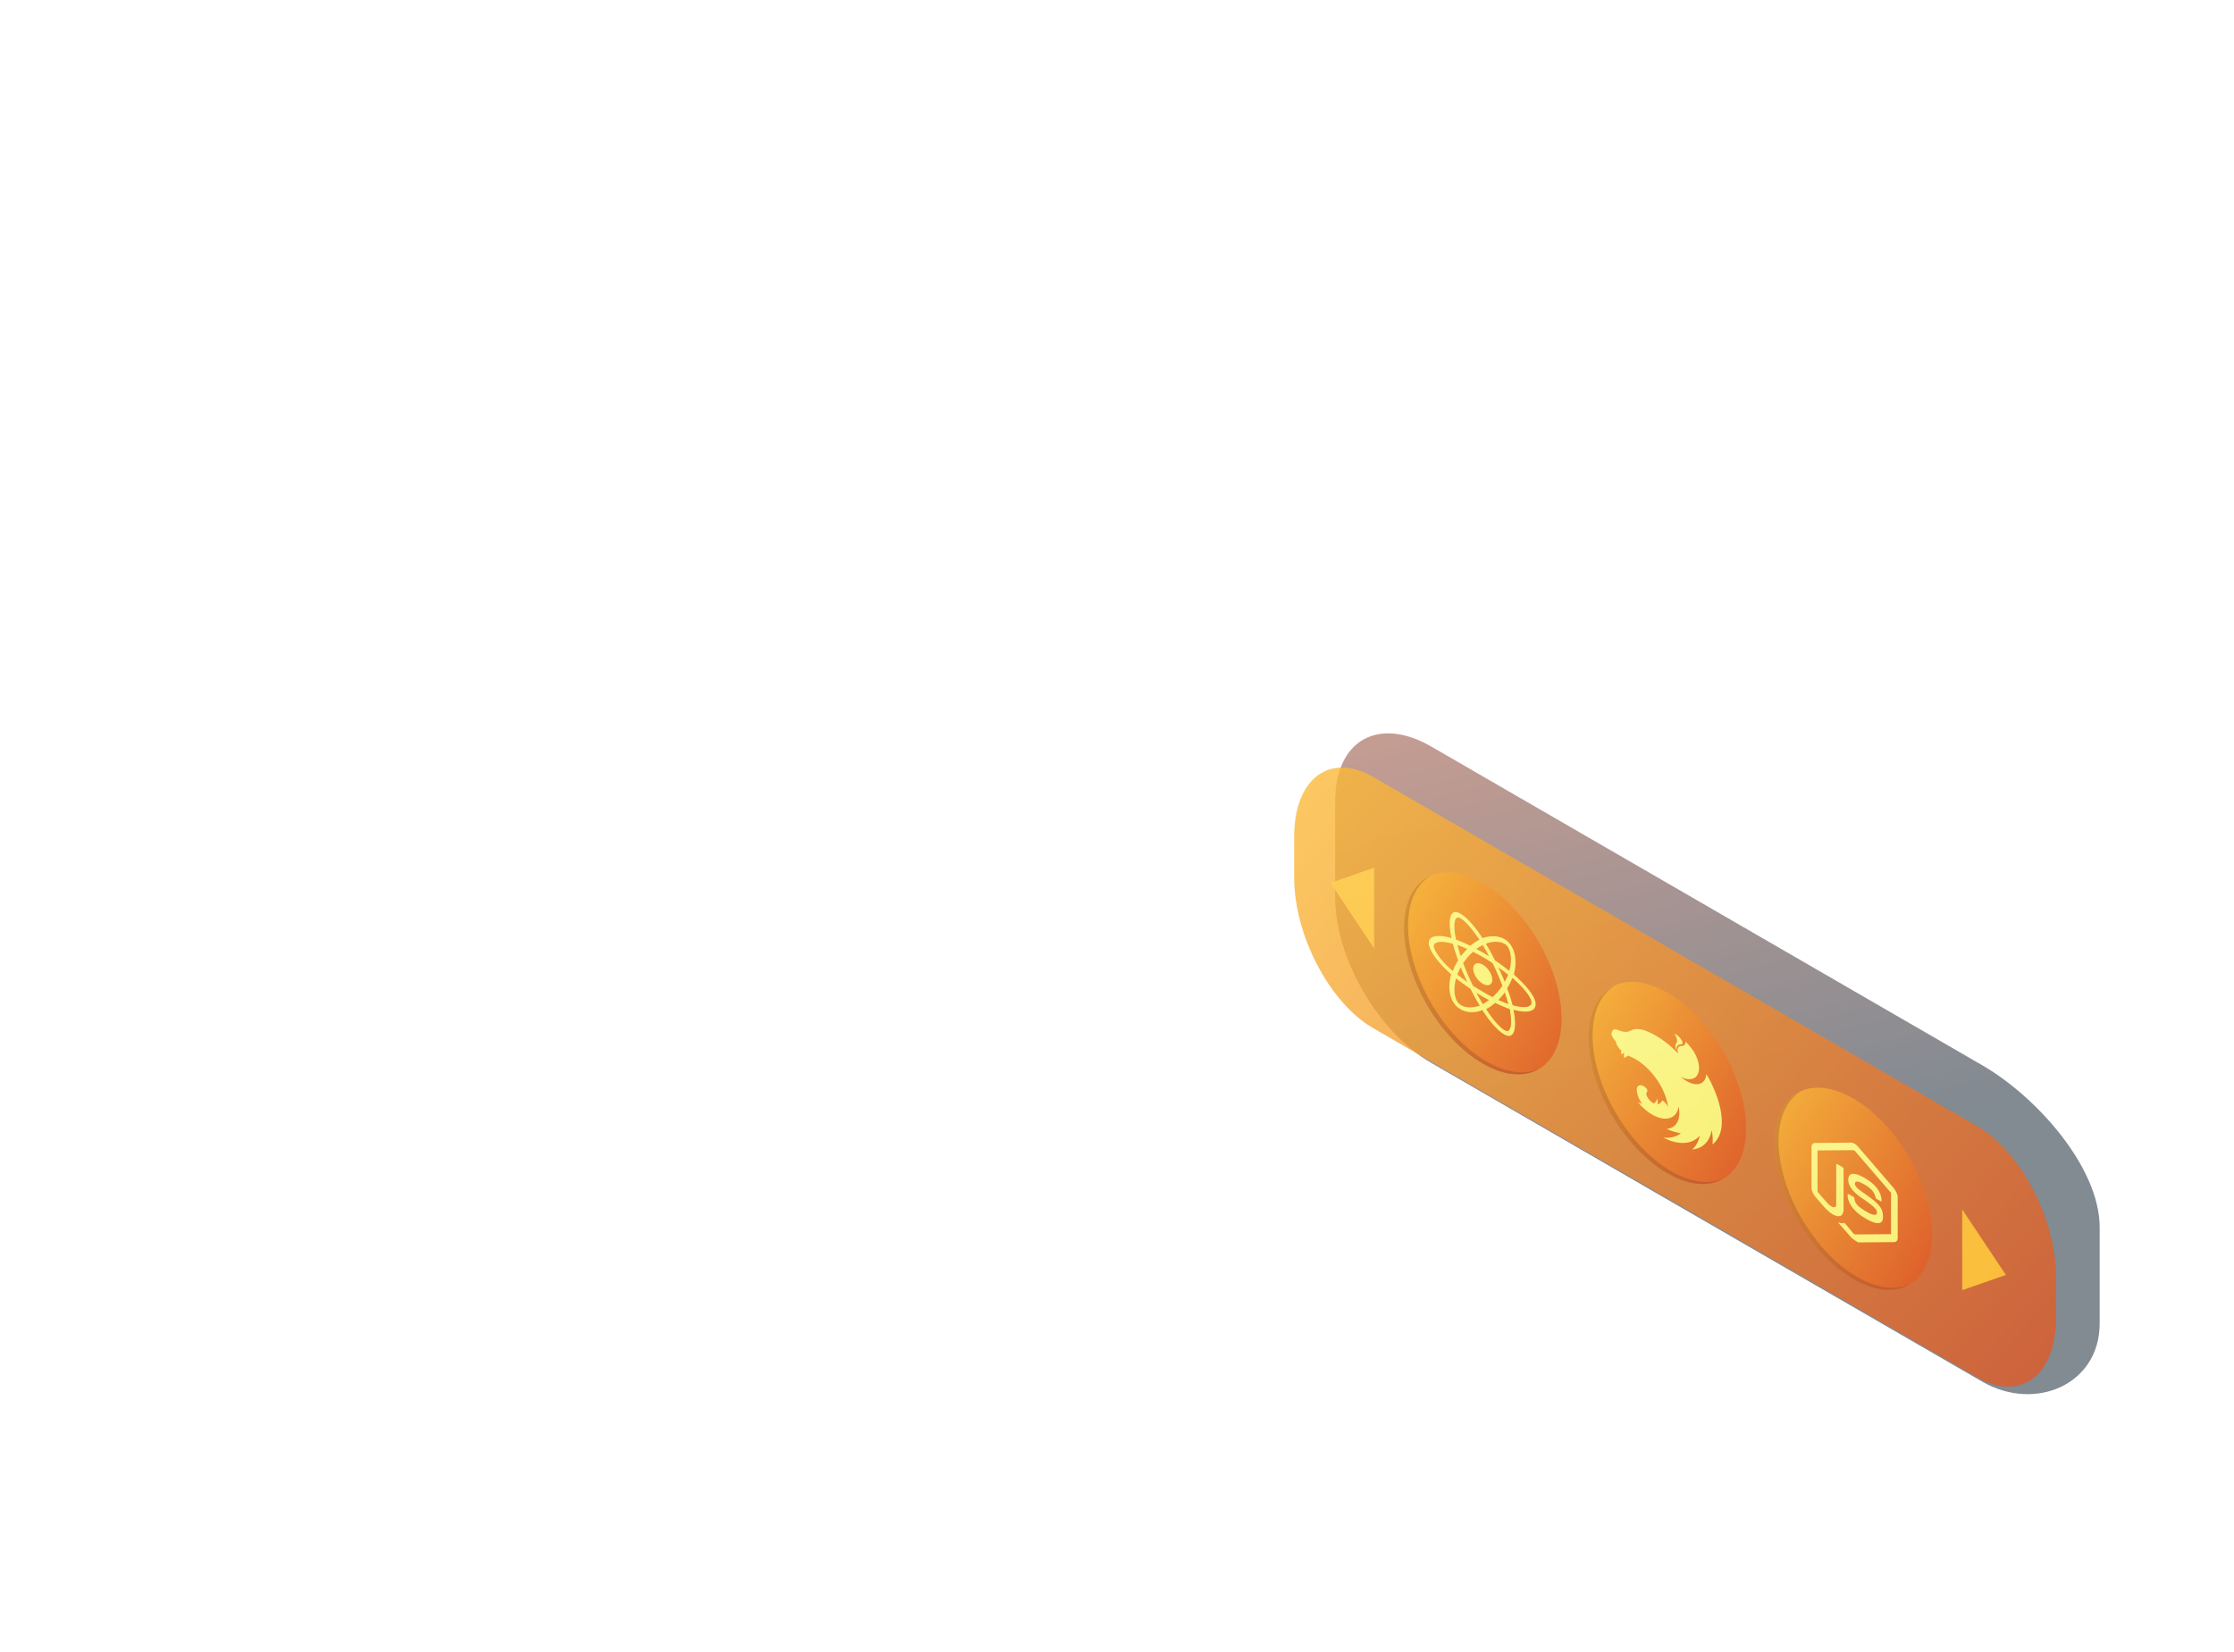 <svg width="649" height="480" viewBox="0 0 649 480" fill="none" xmlns="http://www.w3.org/2000/svg">
<g opacity="0.5" filter="url(#filter0_f)">
<path d="M415.798 216.912C400.374 208.022 387.877 215.137 387.877 232.813V260.753C387.877 278.429 400.374 299.95 415.798 308.84L575.865 401.446C591.289 410.336 609.973 402.247 609.973 384.571V356.631C609.973 338.955 591.289 318.408 575.865 309.518L415.798 216.912Z" fill="url(#paint0_linear)"/>
</g>
<path opacity="0.8" d="M574.366 400.177L398.91 298.733C386.291 291.461 375.973 271.767 375.973 254.978V243.061C375.973 226.273 386.291 218.479 398.91 225.751L574.366 327.195C586.984 334.467 597.302 354.161 597.302 370.95V382.867C597.32 399.655 586.984 407.449 574.366 400.177Z" fill="url(#paint1_linear)"/>
<path opacity="0.8" fill-rule="evenodd" clip-rule="evenodd" d="M453.654 296.001C453.654 310.475 443.405 316.321 430.77 309.031C418.134 301.742 407.885 284.101 407.885 269.609C407.885 255.134 418.134 249.289 430.77 256.578C443.405 263.868 453.654 281.526 453.654 296.001Z" fill="url(#paint2_linear)"/>
<path opacity="0.8" fill-rule="evenodd" clip-rule="evenodd" d="M507.265 327.855C507.265 342.33 497.017 348.175 484.381 340.886C471.745 333.596 461.497 315.955 461.497 301.463C461.497 286.989 471.745 281.143 484.381 288.433C497.017 295.722 507.265 313.381 507.265 327.855Z" fill="url(#paint3_linear)"/>
<path opacity="0.8" fill-rule="evenodd" clip-rule="evenodd" d="M561.294 358.597C561.294 373.071 551.046 378.917 538.41 371.627C525.774 364.338 515.526 346.697 515.526 332.205C515.526 317.73 525.774 311.884 538.41 319.174C551.046 326.463 561.294 344.104 561.294 358.597Z" fill="url(#paint4_linear)"/>
<g opacity="0.5">
<path opacity="0.6" d="M431.937 308.457C419.301 301.168 409.053 283.527 409.053 269.035C409.053 261.902 411.545 256.891 415.572 254.49C410.866 256.578 407.885 261.832 407.885 269.626C407.885 284.101 418.134 301.759 430.77 309.049C437.183 312.754 442.987 313.05 447.135 310.58C443.092 312.354 437.776 311.815 431.937 308.457Z" fill="url(#paint5_linear)"/>
<path opacity="0.6" d="M485.548 340.312C472.913 333.022 462.664 315.381 462.664 300.889C462.664 293.756 465.157 288.746 469.183 286.345C464.477 288.433 461.497 293.687 461.497 301.481C461.497 315.955 471.745 333.614 484.381 340.903C490.795 344.609 496.598 344.905 500.746 342.434C496.703 344.209 491.387 343.67 485.548 340.312Z" fill="url(#paint6_linear)"/>
<path opacity="0.6" d="M539.578 371.036C526.942 363.746 516.694 346.105 516.694 331.613C516.694 324.48 519.186 319.47 523.212 317.069C518.506 319.157 515.526 324.411 515.526 332.205C515.526 346.679 525.774 364.338 538.41 371.627C544.824 375.333 550.628 375.629 554.776 373.158C550.732 374.95 545.417 374.411 539.578 371.036Z" fill="url(#paint7_linear)"/>
</g>
<path opacity="0.9" d="M570.044 351.411V374.863L582.732 370.444L570.044 351.411ZM399.206 275.559V252.107L386.518 256.526L399.206 275.559Z" fill="url(#paint8_linear)"/>
<path opacity="0.9" d="M440.76 284.047C440.413 283.707 440.065 283.436 439.788 283.137C439.857 282.97 439.926 282.733 439.926 282.525C440.69 279.284 440.204 276.009 438.468 274.035C436.871 272.137 434.163 271.615 431.455 272.345C431.177 272.394 430.899 272.512 430.691 272.595C430.552 272.373 430.344 272.116 430.205 271.831C427.358 267.673 424.58 265.023 422.844 264.996C421.247 264.975 420.761 267.547 421.456 271.427C421.525 271.817 421.594 272.206 421.664 272.589C421.247 272.484 420.9 272.352 420.483 272.255C417.15 271.511 415.067 272.109 415.067 273.986C415.067 275.933 417.359 279.208 420.761 282.351C421.039 282.58 421.317 282.879 421.594 283.109C421.525 283.422 421.386 283.762 421.317 284.068C420.692 287.183 421.178 290.173 422.775 292.002C424.441 293.942 427.288 294.609 429.997 293.74C430.205 293.65 430.413 293.566 430.622 293.476C430.899 293.914 431.177 294.352 431.455 294.721C434.094 298.538 436.732 300.972 438.329 300.992C439.996 300.985 440.551 298.385 439.857 294.366C439.788 294.046 439.718 293.726 439.649 293.413C439.857 293.462 440.065 293.518 440.204 293.525C443.815 294.429 446.107 293.81 446.107 291.863C446.315 290.243 444.162 287.121 440.76 284.047ZM432.427 273.944C434.719 273.256 436.871 273.736 437.843 274.848C438.885 276.079 439.302 278.749 438.607 281.551C438.538 281.718 438.538 281.927 438.468 282.094C437.149 281.051 435.76 279.973 434.302 279.062C433.469 277.331 432.566 275.697 431.663 274.271C431.941 274.076 432.149 273.993 432.427 273.944ZM424.372 281.037C424.65 281.753 424.928 282.469 425.275 283.157C425.622 283.915 425.9 284.631 426.247 285.32C425.205 284.576 424.233 283.881 423.4 283.185C423.608 282.476 423.955 281.697 424.372 281.037ZM424.372 277.838C423.955 276.691 423.678 275.627 423.4 274.563C424.303 274.876 425.275 275.3 426.247 275.724C425.9 276.009 425.622 276.406 425.275 276.76C424.928 277.115 424.65 277.511 424.372 277.838ZM425.066 279.841C425.483 279.25 425.9 278.652 426.386 278.102C426.872 277.546 427.358 277.066 427.913 276.552C428.816 277.004 429.788 277.497 430.76 278.061C431.733 278.624 432.705 279.257 433.607 279.848C434.163 280.932 434.649 282.052 435.135 283.164C435.621 284.277 436.038 285.355 436.455 286.432C436.038 287.023 435.621 287.621 435.135 288.171C434.649 288.727 434.163 289.207 433.607 289.721C432.705 289.269 431.733 288.706 430.76 288.143C429.788 287.58 428.816 287.016 427.913 286.425C427.358 285.341 426.872 284.221 426.386 283.109C425.9 281.989 425.483 280.912 425.066 279.841ZM436.246 289.499C436.593 289.144 436.871 288.748 437.149 288.351C437.566 289.568 437.913 290.674 438.19 291.738C437.288 291.425 436.316 291.001 435.274 290.542C435.621 290.18 435.968 289.895 436.246 289.499ZM437.149 285.292C436.871 284.576 436.593 283.86 436.246 283.171C435.968 282.455 435.621 281.767 435.274 281.078C436.246 281.781 437.218 282.483 438.121 283.213C437.843 283.818 437.566 284.562 437.149 285.292ZM430.76 274.577C431.385 275.634 432.01 276.691 432.566 277.845C431.316 277.052 430.136 276.371 428.886 275.717C429.511 275.245 430.136 274.911 430.76 274.577ZM423.539 266.581C424.58 266.56 426.872 268.785 429.302 272.345C429.441 272.568 429.58 272.783 429.788 273.04C428.886 273.492 427.983 274.083 427.15 274.786C425.691 274.083 424.233 273.451 422.983 273.006C422.914 272.616 422.844 272.296 422.775 271.914C422.219 268.667 422.567 266.644 423.539 266.581ZM422.081 282.149C421.803 281.92 421.594 281.732 421.317 281.496C419.789 280.126 418.539 278.707 417.706 277.463C416.942 276.322 416.525 275.46 416.525 274.904C416.525 273.791 418.192 273.298 421.039 273.965C421.386 274.028 421.733 274.16 422.081 274.223C422.428 275.676 422.983 277.317 423.608 279.069C422.983 280.028 422.428 281.023 422.081 282.149ZM429.302 292.37C428.122 292.732 426.872 292.774 425.83 292.586C424.858 292.37 424.094 291.932 423.608 291.369C422.636 290.25 422.219 287.788 422.775 285.188C422.844 284.882 422.914 284.576 422.983 284.263C424.233 285.264 425.691 286.314 427.219 287.336C428.052 289.068 428.955 290.702 429.927 292.238C429.649 292.224 429.511 292.35 429.302 292.37ZM430.76 291.752C430.136 290.695 429.511 289.568 428.886 288.442C429.511 288.803 430.066 289.193 430.691 289.554C431.316 289.916 431.941 290.277 432.566 290.57C432.01 291.015 431.385 291.418 430.76 291.752ZM438.885 298.26C438.677 299.115 438.329 299.609 437.843 299.602C436.871 299.595 434.788 297.697 432.496 294.352C432.219 293.984 431.941 293.545 431.733 293.212C432.635 292.76 433.469 292.127 434.371 291.397C435.899 292.141 437.288 292.732 438.607 293.219C438.677 293.539 438.746 293.789 438.746 294.067C439.024 295.833 439.093 297.265 438.885 298.26ZM439.996 292.224C439.857 292.21 439.649 292.162 439.44 292.044C439.024 290.549 438.538 288.949 437.843 287.155C438.468 286.196 438.954 285.153 439.371 284.145C439.718 284.416 439.996 284.715 440.274 284.944C443.19 287.6 444.926 290.069 444.926 291.251C444.996 292.544 443.121 293.059 439.996 292.224ZM430.76 280.279C432.288 281.162 433.538 283.137 433.538 284.666C433.538 286.196 432.288 286.724 430.76 285.841C429.233 284.958 427.983 282.984 427.983 281.454C427.983 279.924 429.233 279.396 430.76 280.279Z" fill="url(#paint9_linear)"/>
<path opacity="0.9" fill-rule="evenodd" clip-rule="evenodd" d="M487.033 300.655C486.801 300.521 486.586 300.445 486.387 300.396C486.81 300.924 487.041 301.433 487.157 301.926C487.165 301.989 487.182 302.04 487.191 302.104C487.198 302.159 487.207 302.213 487.207 302.263C487.241 303.016 487.016 302.978 486.86 303.319C486.621 303.738 486.686 304.376 486.975 305.027C487 305.099 487.033 305.186 487.075 305.268C486.76 302.978 488.508 303.676 488.83 303.206C488.855 302.645 488.383 301.988 488.011 301.506C487.654 301.083 487.332 300.829 487.033 300.655ZM489.666 302.659C489.632 302.832 489.658 302.796 489.649 302.891C489.641 302.953 489.641 303.037 489.632 303.099C489.616 303.155 489.599 303.212 489.575 303.265C489.558 303.322 489.534 303.375 489.508 303.426C489.475 303.474 489.45 303.518 489.417 303.565C489.393 303.585 489.376 303.608 489.351 303.627C489.334 303.643 489.317 303.658 489.301 303.674C489.26 303.708 489.217 303.742 489.176 303.768C489.126 303.788 489.085 303.823 489.028 303.831V303.839C488.978 303.852 488.928 303.872 488.87 303.881C488.696 303.913 488.497 303.898 488.315 303.917C488.258 303.925 488.2 303.925 488.15 303.946C488.093 303.953 488.043 303.966 487.993 303.988C487.935 304.005 487.893 304.031 487.844 304.06C487.803 304.086 487.753 304.116 487.72 304.154C487.679 304.189 487.636 304.223 487.604 304.261C487.571 304.309 487.547 304.353 487.513 304.401C487.489 304.453 487.463 304.497 487.447 304.554C487.422 304.615 487.406 304.671 487.389 304.728C487.381 304.756 487.381 304.798 487.373 304.827C487.365 304.856 487.365 304.889 487.356 304.918C487.356 304.985 487.348 305.054 487.348 305.121C487.348 305.171 487.348 305.222 487.356 305.276C487.356 305.343 487.364 305.414 487.38 305.499C487.388 305.57 487.405 305.647 487.421 305.723C487.446 305.804 487.462 305.88 487.488 305.962C487.504 306.013 487.529 306.069 487.545 306.112L485.642 304.265C485.319 303.986 485.004 303.72 484.681 303.457C484.507 303.314 484.334 303.172 484.159 303.029C483.662 302.641 483.158 302.273 482.653 301.93C482.636 301.921 482.629 301.906 482.612 301.897C482.115 301.558 481.627 301.25 481.13 300.962C480.766 300.75 480.401 300.556 480.045 300.374C479.54 300.113 479.035 299.887 478.529 299.676C478.405 299.621 478.28 299.573 478.156 299.527C477.9 299.428 477.651 299.341 477.411 299.26C477.286 299.221 477.162 299.183 477.038 299.144C476.913 299.122 476.798 299.113 476.682 299.095C476.591 299.084 476.5 299.073 476.409 299.062C476.396 299.056 476.379 299.047 476.37 299.051C476.287 299.045 476.213 299.035 476.138 299.033C476.114 299.027 476.097 299.026 476.081 299.024C475.99 299.013 475.899 299.01 475.825 299.009C475.767 299 475.709 299 475.659 298.996C475.635 298.998 475.602 298.996 475.585 298.995C475.511 298.993 475.436 298.991 475.37 298.995C475.294 298.992 475.229 298.996 475.17 299.004C475.112 299.011 475.055 299.011 475.005 299.024C474.997 299.028 474.988 299.023 474.98 299.027C474.93 299.031 474.873 299.04 474.823 299.053C474.823 299.053 474.815 299.056 474.806 299.059C474.765 299.068 474.723 299.077 474.682 299.087C474.665 299.086 474.648 299.093 474.632 299.091C474.591 299.1 474.549 299.118 474.508 299.127C474.5 299.139 474.483 299.138 474.474 299.142C474.424 299.162 474.374 299.175 474.326 299.197C474.318 299.192 474.318 299.201 474.309 299.203C474.259 299.216 474.209 299.237 474.16 299.259C474.153 299.263 474.153 299.27 474.144 299.265C474.103 299.283 474.06 299.3 474.019 299.326C474.003 299.332 473.978 299.335 473.962 299.343C473.921 299.368 473.871 299.39 473.821 299.411C473.813 299.423 473.797 299.421 473.788 299.433C473.721 299.461 473.663 299.493 473.597 299.522C473.589 299.526 473.58 299.528 473.572 299.532C473.44 299.597 473.299 299.657 473.15 299.695C473.001 299.741 472.843 299.774 472.686 299.791C472.521 299.812 472.363 299.821 472.189 299.82C472.023 299.814 471.849 299.798 471.667 299.767C471.493 299.741 471.311 299.701 471.129 299.655C470.782 299.527 470.426 299.463 470.12 299.309C470.053 299.27 469.979 299.243 469.912 299.214C469.838 299.187 469.771 299.165 469.705 299.144C469.638 299.131 469.573 299.117 469.506 299.104C469.439 299.091 469.374 299.086 469.307 299.081C469.251 299.089 469.185 299.084 469.127 299.091C469.069 299.099 469.012 299.116 468.962 299.136C468.904 299.144 468.846 299.169 468.796 299.191C468.746 299.22 468.696 299.241 468.655 299.276C468.613 299.318 468.564 299.346 468.531 299.394C468.489 299.429 468.448 299.472 468.415 299.519C468.381 299.575 468.348 299.622 468.324 299.683C468.299 299.734 468.274 299.795 468.249 299.856C468.233 299.912 468.216 299.97 468.208 300.031C468.208 300.039 468.201 300.043 468.201 300.052C468.183 300.117 468.183 300.217 468.175 300.262C468.166 300.316 468.158 300.361 468.158 300.419C468.158 300.452 468.158 300.494 468.166 300.532C468.174 300.596 468.183 300.65 468.199 300.71C468.216 300.77 468.233 300.829 468.257 300.893V300.901C468.281 300.965 468.315 301.035 468.348 301.103C468.381 301.173 468.415 301.241 468.456 301.316C468.497 301.382 468.547 301.46 468.596 301.531C468.646 301.61 468.696 301.681 468.754 301.756C468.953 302.046 469.003 302.133 469.259 302.416C469.3 302.465 469.342 302.506 469.391 302.559C469.398 302.564 469.407 302.577 469.415 302.582C469.415 302.599 469.415 302.606 469.423 302.628C469.43 302.699 469.447 302.777 469.464 302.853C469.48 302.938 469.505 303.019 469.53 303.091C469.555 303.155 469.571 303.215 469.597 303.279C469.605 303.301 469.614 303.322 469.621 303.336C469.655 303.422 469.688 303.5 469.721 303.577C469.762 303.659 469.805 303.742 469.846 303.824C469.887 303.898 469.937 303.986 469.986 304.064C470.036 304.143 470.086 304.214 470.144 304.298C470.144 304.298 470.152 304.31 470.161 304.316C470.211 304.386 470.261 304.456 470.309 304.519C470.367 304.594 470.425 304.661 470.491 304.733C470.549 304.8 470.616 304.872 470.682 304.936C470.732 304.99 470.79 305.04 470.847 305.09C470.855 305.103 470.864 305.108 470.881 305.126C470.914 305.153 470.955 305.186 470.988 305.214C470.964 305.65 470.955 306.07 471.022 306.258C471.096 306.468 471.46 306.172 471.825 305.8C471.775 306.346 471.742 307.002 471.825 307.249C471.916 307.511 472.413 307.149 472.843 306.683C478.713 308.727 484.069 315.92 484.632 322.011C484.525 321.049 483.424 319.91 482.918 319.741C482.67 320.213 482.248 320.759 481.569 320.856C481.627 320.34 481.602 319.759 481.486 319.142C481.304 319.802 480.948 320.312 480.46 320.645C479.673 320.246 478.886 319.406 478.473 318.591C478.439 318.547 478.432 318.492 478.406 318.444C478.382 318.372 478.356 318.299 478.339 318.23C478.315 318.158 478.298 318.09 478.289 318.027C478.282 317.963 478.282 317.905 478.282 317.838C478.282 317.797 478.282 317.755 478.282 317.713C478.289 317.659 478.306 317.612 478.323 317.563C478.339 317.514 478.356 317.465 478.38 317.421C478.414 317.382 478.438 317.338 478.48 317.303C478.621 316.985 478.621 316.66 478.365 316.32C478.315 316.258 478.265 316.204 478.207 316.145C478.174 316.118 478.133 316.076 478.1 316.049C478.075 316.026 478.059 316.008 478.033 315.986C477.976 315.936 477.918 315.886 477.859 315.843C477.801 315.793 477.744 315.75 477.685 315.717C477.627 315.674 477.56 315.628 477.503 315.594C477.462 315.57 477.42 315.554 477.379 315.531C477.312 315.492 477.254 315.468 477.197 315.45C477.139 315.424 477.081 315.4 477.022 315.383C476.965 315.366 476.907 315.349 476.848 315.34C476.79 315.331 476.741 315.327 476.683 315.32C476.633 315.316 476.583 315.32 476.525 315.312C474.596 315.458 475.748 319.091 477.063 320.714C476.566 320.517 476.062 320.333 475.921 320.358C475.913 320.362 475.904 320.365 475.904 320.365C476.26 320.788 476.633 321.187 477.021 321.573C477.551 322.055 478.114 322.541 478.362 322.752V322.76C479.049 323.301 479.745 323.755 480.448 324.121C484.116 325.993 487.12 324.932 487.667 321.551C487.684 321.636 487.7 321.712 487.717 321.796C487.741 321.961 487.775 322.137 487.791 322.305V322.313C487.808 322.398 487.816 322.478 487.825 322.548V322.582C487.832 322.662 487.841 322.742 487.841 322.807C487.849 322.904 487.858 323.001 487.858 323.092V323.225C487.858 323.266 487.866 323.322 487.866 323.363C487.866 323.413 487.858 323.458 487.858 323.509V323.625C487.858 323.683 487.85 323.728 487.85 323.786C487.85 323.819 487.85 323.853 487.843 323.889C487.843 323.947 487.835 324.001 487.835 324.067C487.827 324.087 487.827 324.112 487.827 324.136C487.82 324.198 487.811 324.251 487.803 324.313C487.803 324.338 487.803 324.363 487.795 324.383C487.788 324.461 487.771 324.527 487.762 324.604V324.612V324.62C487.745 324.686 487.729 324.759 487.712 324.825V324.849C487.695 324.915 487.679 324.979 487.662 325.045C487.662 325.053 487.654 325.066 487.654 325.074C487.638 325.139 487.621 325.204 487.597 325.264V325.289C487.572 325.357 487.547 325.418 487.53 325.483C487.522 325.487 487.522 325.495 487.522 325.495C487.498 325.563 487.472 325.633 487.448 325.701C487.415 325.766 487.39 325.826 487.357 325.889C487.324 325.954 487.3 326.022 487.266 326.078C487.233 326.142 487.2 326.198 487.166 326.262L487.159 326.257C487.125 326.312 487.092 326.377 487.051 326.427C487.043 326.448 487.034 326.459 487.027 326.471C487.019 326.475 487.019 326.482 487.01 326.486C486.472 327.265 485.678 327.761 484.683 327.934C484.617 327.936 484.552 327.948 484.485 327.96C484.468 327.966 484.444 327.961 484.427 327.967C484.37 327.975 484.312 327.983 484.245 327.987L484.27 328.051L484.277 328.056C484.393 328.107 484.509 328.158 484.625 328.208L484.632 328.214C484.847 328.305 485.063 328.389 485.278 328.473C485.336 328.498 485.402 328.52 485.46 328.537C485.501 328.553 485.534 328.564 485.575 328.58C485.633 328.605 485.69 328.622 485.749 328.647C485.799 328.658 485.849 328.679 485.898 328.692C486.726 328.973 487.529 329.165 488.299 329.287C486.983 330.33 485.219 330.763 483.158 330.523C484.11 331.009 485.061 331.405 485.981 331.672C489.317 332.619 492.124 331.992 493.805 329.928C493.466 331.655 492.705 333.045 491.578 333.99C492.382 333.922 493.118 333.734 493.788 333.425C495.642 332.554 496.859 330.786 497.273 328.37C497.555 329.849 497.637 331.254 497.513 332.524C503.49 327.608 498.01 315.728 495.716 312.106C495.709 312.084 495.7 312.071 495.7 312.055C495.692 312.059 495.692 312.059 495.692 312.066C495.692 312.059 495.692 312.059 495.684 312.044C495.684 312.145 495.677 312.239 495.668 312.334C495.643 312.511 495.618 312.68 495.584 312.845C495.543 313.005 495.494 313.158 495.444 313.313C495.386 313.455 495.319 313.599 495.245 313.73C495.171 313.854 495.087 313.98 494.996 314.094C494.905 314.2 494.806 314.308 494.698 314.396C494.59 314.491 494.475 314.573 494.358 314.648C494.234 314.725 494.102 314.782 493.969 314.839C493.886 314.866 493.811 314.889 493.729 314.907C493.663 314.927 493.605 314.943 493.539 314.963C493.39 314.992 493.24 315.014 493.075 315.018C492.917 315.027 492.752 315.031 492.587 315.018C492.412 315 492.239 314.974 492.065 314.948C491.891 314.914 491.709 314.867 491.527 314.811C491.345 314.755 491.154 314.686 490.972 314.613C490.782 314.536 490.592 314.442 490.41 314.353C490.278 314.285 490.145 314.216 490.013 314.139C489.822 314.028 489.632 313.901 489.45 313.778C489.26 313.65 489.07 313.515 488.888 313.368C488.697 313.224 488.515 313.068 488.333 312.904L488.326 312.899C488.508 312.988 488.69 313.077 488.871 313.15C489.062 313.228 489.244 313.292 489.426 313.348C489.608 313.403 489.79 313.451 489.964 313.485C490.146 313.524 490.32 313.542 490.486 313.555C490.66 313.573 490.816 313.573 490.983 313.569C491.14 313.553 491.298 313.536 491.446 313.505C491.595 313.475 491.736 313.431 491.869 313.375C492.01 313.331 492.134 313.262 492.259 313.193C492.383 313.116 492.498 313.033 492.606 312.945C492.623 312.93 492.639 312.907 492.656 312.891C492.739 312.806 492.821 312.721 492.895 312.631C492.986 312.517 493.07 312.399 493.144 312.267C493.218 312.136 493.285 311.999 493.343 311.85C493.4 311.708 493.442 311.549 493.483 311.39C493.517 311.217 493.55 311.053 493.567 310.879C493.583 310.697 493.6 310.516 493.6 310.333C493.6 310.2 493.592 310.061 493.583 309.923C493.567 309.722 493.542 309.524 493.517 309.326C493.483 309.114 493.442 308.908 493.392 308.696C493.335 308.487 493.277 308.27 493.211 308.056C493.144 307.842 493.062 307.619 492.979 307.405C492.888 307.186 492.797 306.966 492.697 306.75C492.589 306.53 492.482 306.317 492.366 306.1C492.242 305.886 492.118 305.672 491.986 305.454C491.919 305.348 491.845 305.231 491.771 305.12C491.398 304.612 491.008 304.111 490.62 303.635C490.563 303.568 490.513 303.514 490.455 303.456C490.179 303.132 489.922 302.893 489.666 302.659Z" fill="url(#paint10_linear)"/>
<path opacity="0.9" d="M539.071 360.541C538.683 360.308 538.294 359.9 537.906 359.668L534.412 355.709C533.829 355.185 534.218 355.204 534.218 355.204C534.994 355.456 534.994 355.456 535.771 355.32L535.965 355.437L538.488 358.445C538.683 358.561 538.683 358.561 538.877 358.678L549.166 358.6C549.36 358.717 549.36 358.523 549.36 358.523V346.685C549.36 346.49 549.36 346.49 549.166 346.374L538.877 334.42C538.683 334.303 538.683 334.303 538.488 334.187L528.199 334.264C528.005 334.148 528.005 334.342 528.005 334.342V346.18C528.005 346.374 528.005 346.374 528.199 346.49L530.917 349.615C532.47 351.284 533.441 350.876 533.441 350.1V338.456C533.441 338.262 533.635 338.185 533.829 338.301L535.188 339.077C535.382 339.194 535.577 339.504 535.577 339.698V351.342C535.577 353.283 534.412 353.962 532.47 352.856C531.888 352.507 531.5 352.274 530.141 350.915L527.423 347.791C526.841 347.073 526.258 345.967 526.258 345.19V333.352C526.258 332.576 526.646 332.033 527.423 332.091L537.712 331.994C538.294 331.936 539.265 332.498 539.847 333.236L550.136 345.19C550.719 345.908 551.301 347.034 551.301 347.81V359.648C551.301 360.424 550.913 360.968 550.136 360.91L539.847 360.987C539.847 360.987 539.459 360.754 539.071 360.541ZM542.177 354.175C537.712 351.594 536.741 348.897 536.741 347.15C536.741 346.956 536.935 346.879 537.13 346.995L538.488 347.771C538.683 347.888 538.683 348.082 538.683 348.082C538.877 349.557 539.459 350.469 542.177 352.041C544.312 353.283 545.283 353.244 545.283 352.274C545.283 351.691 545.089 350.993 541.595 348.586C538.877 346.84 536.935 344.938 536.935 342.803C536.935 340.669 538.683 340.513 541.595 342.202C544.895 344.103 546.448 346.161 546.642 348.8V348.994L546.448 349.072L545.089 348.295C544.895 348.179 544.895 347.985 544.895 347.985C544.507 346.393 543.73 345.365 541.595 344.142C539.265 342.784 538.877 343.347 538.877 343.929C538.877 344.705 539.265 345.132 542.371 347.306C545.477 349.479 547.03 350.973 547.03 353.302C547.224 355.728 545.477 356.077 542.177 354.175Z" fill="url(#paint11_linear)"/>
<defs>
<filter id="filter0_f" x="367.877" y="193.083" width="262.096" height="232" filterUnits="userSpaceOnUse" color-interpolation-filters="sRGB">
<feFlood flood-opacity="0" result="BackgroundImageFix"/>
<feBlend mode="normal" in="SourceGraphic" in2="BackgroundImageFix" result="shape"/>
<feGaussianBlur stdDeviation="10" result="effect1_foregroundBlur"/>
</filter>
<linearGradient id="paint0_linear" x1="311.104" y1="139.676" x2="374.568" y2="395.511" gradientUnits="userSpaceOnUse">
<stop offset="0.01" stop-color="#DE5125"/>
<stop offset="0.904" stop-color="#051525"/>
</linearGradient>
<linearGradient id="paint1_linear" x1="614.098" y1="425.639" x2="355.743" y2="196.396" gradientUnits="userSpaceOnUse">
<stop offset="0.035" stop-color="#DE5125"/>
<stop offset="1" stop-color="#FFC83C"/>
</linearGradient>
<linearGradient id="paint2_linear" x1="457.127" y1="319.593" x2="384.558" y2="278.81" gradientUnits="userSpaceOnUse">
<stop offset="0.035" stop-color="#DE5125"/>
<stop offset="1" stop-color="#FFC83C"/>
</linearGradient>
<linearGradient id="paint3_linear" x1="510.738" y1="351.447" x2="438.169" y2="310.665" gradientUnits="userSpaceOnUse">
<stop offset="0.035" stop-color="#DE5125"/>
<stop offset="1" stop-color="#FFC83C"/>
</linearGradient>
<linearGradient id="paint4_linear" x1="564.768" y1="382.189" x2="492.199" y2="341.406" gradientUnits="userSpaceOnUse">
<stop offset="0.035" stop-color="#DE5125"/>
<stop offset="1" stop-color="#FFC83C"/>
</linearGradient>
<linearGradient id="paint5_linear" x1="569.118" y1="433.694" x2="-413.405" y2="-585.895" gradientUnits="userSpaceOnUse">
<stop offset="0.03" stop-color="#773E2C"/>
<stop offset="1" stop-color="#DE5125"/>
</linearGradient>
<linearGradient id="paint6_linear" x1="622.729" y1="465.548" x2="-359.794" y2="-554.04" gradientUnits="userSpaceOnUse">
<stop offset="0.03" stop-color="#773E2C"/>
<stop offset="1" stop-color="#DE5125"/>
</linearGradient>
<linearGradient id="paint7_linear" x1="676.758" y1="496.272" x2="-305.764" y2="-523.317" gradientUnits="userSpaceOnUse">
<stop offset="0.03" stop-color="#773E2C"/>
<stop offset="1" stop-color="#DE5125"/>
</linearGradient>
<linearGradient id="paint8_linear" x1="692.088" y1="360.429" x2="484.215" y2="-607.721" gradientUnits="userSpaceOnUse">
<stop offset="0.035" stop-color="#FFC83C"/>
<stop offset="1" stop-color="white"/>
</linearGradient>
<linearGradient id="paint9_linear" x1="463.428" y1="296.76" x2="361.421" y2="40.354" gradientUnits="userSpaceOnUse">
<stop offset="0.035" stop-color="#FCFF86"/>
<stop offset="1" stop-color="white"/>
</linearGradient>
<linearGradient id="paint10_linear" x1="518.079" y1="329.874" x2="423.21" y2="76.684" gradientUnits="userSpaceOnUse">
<stop offset="0.035" stop-color="#FCFF86"/>
<stop offset="1" stop-color="white"/>
</linearGradient>
<linearGradient id="paint11_linear" x1="565.259" y1="357.578" x2="483.153" y2="150.966" gradientUnits="userSpaceOnUse">
<stop offset="0.035" stop-color="#FCFF86"/>
<stop offset="1" stop-color="white"/>
</linearGradient>
</defs>
</svg>
